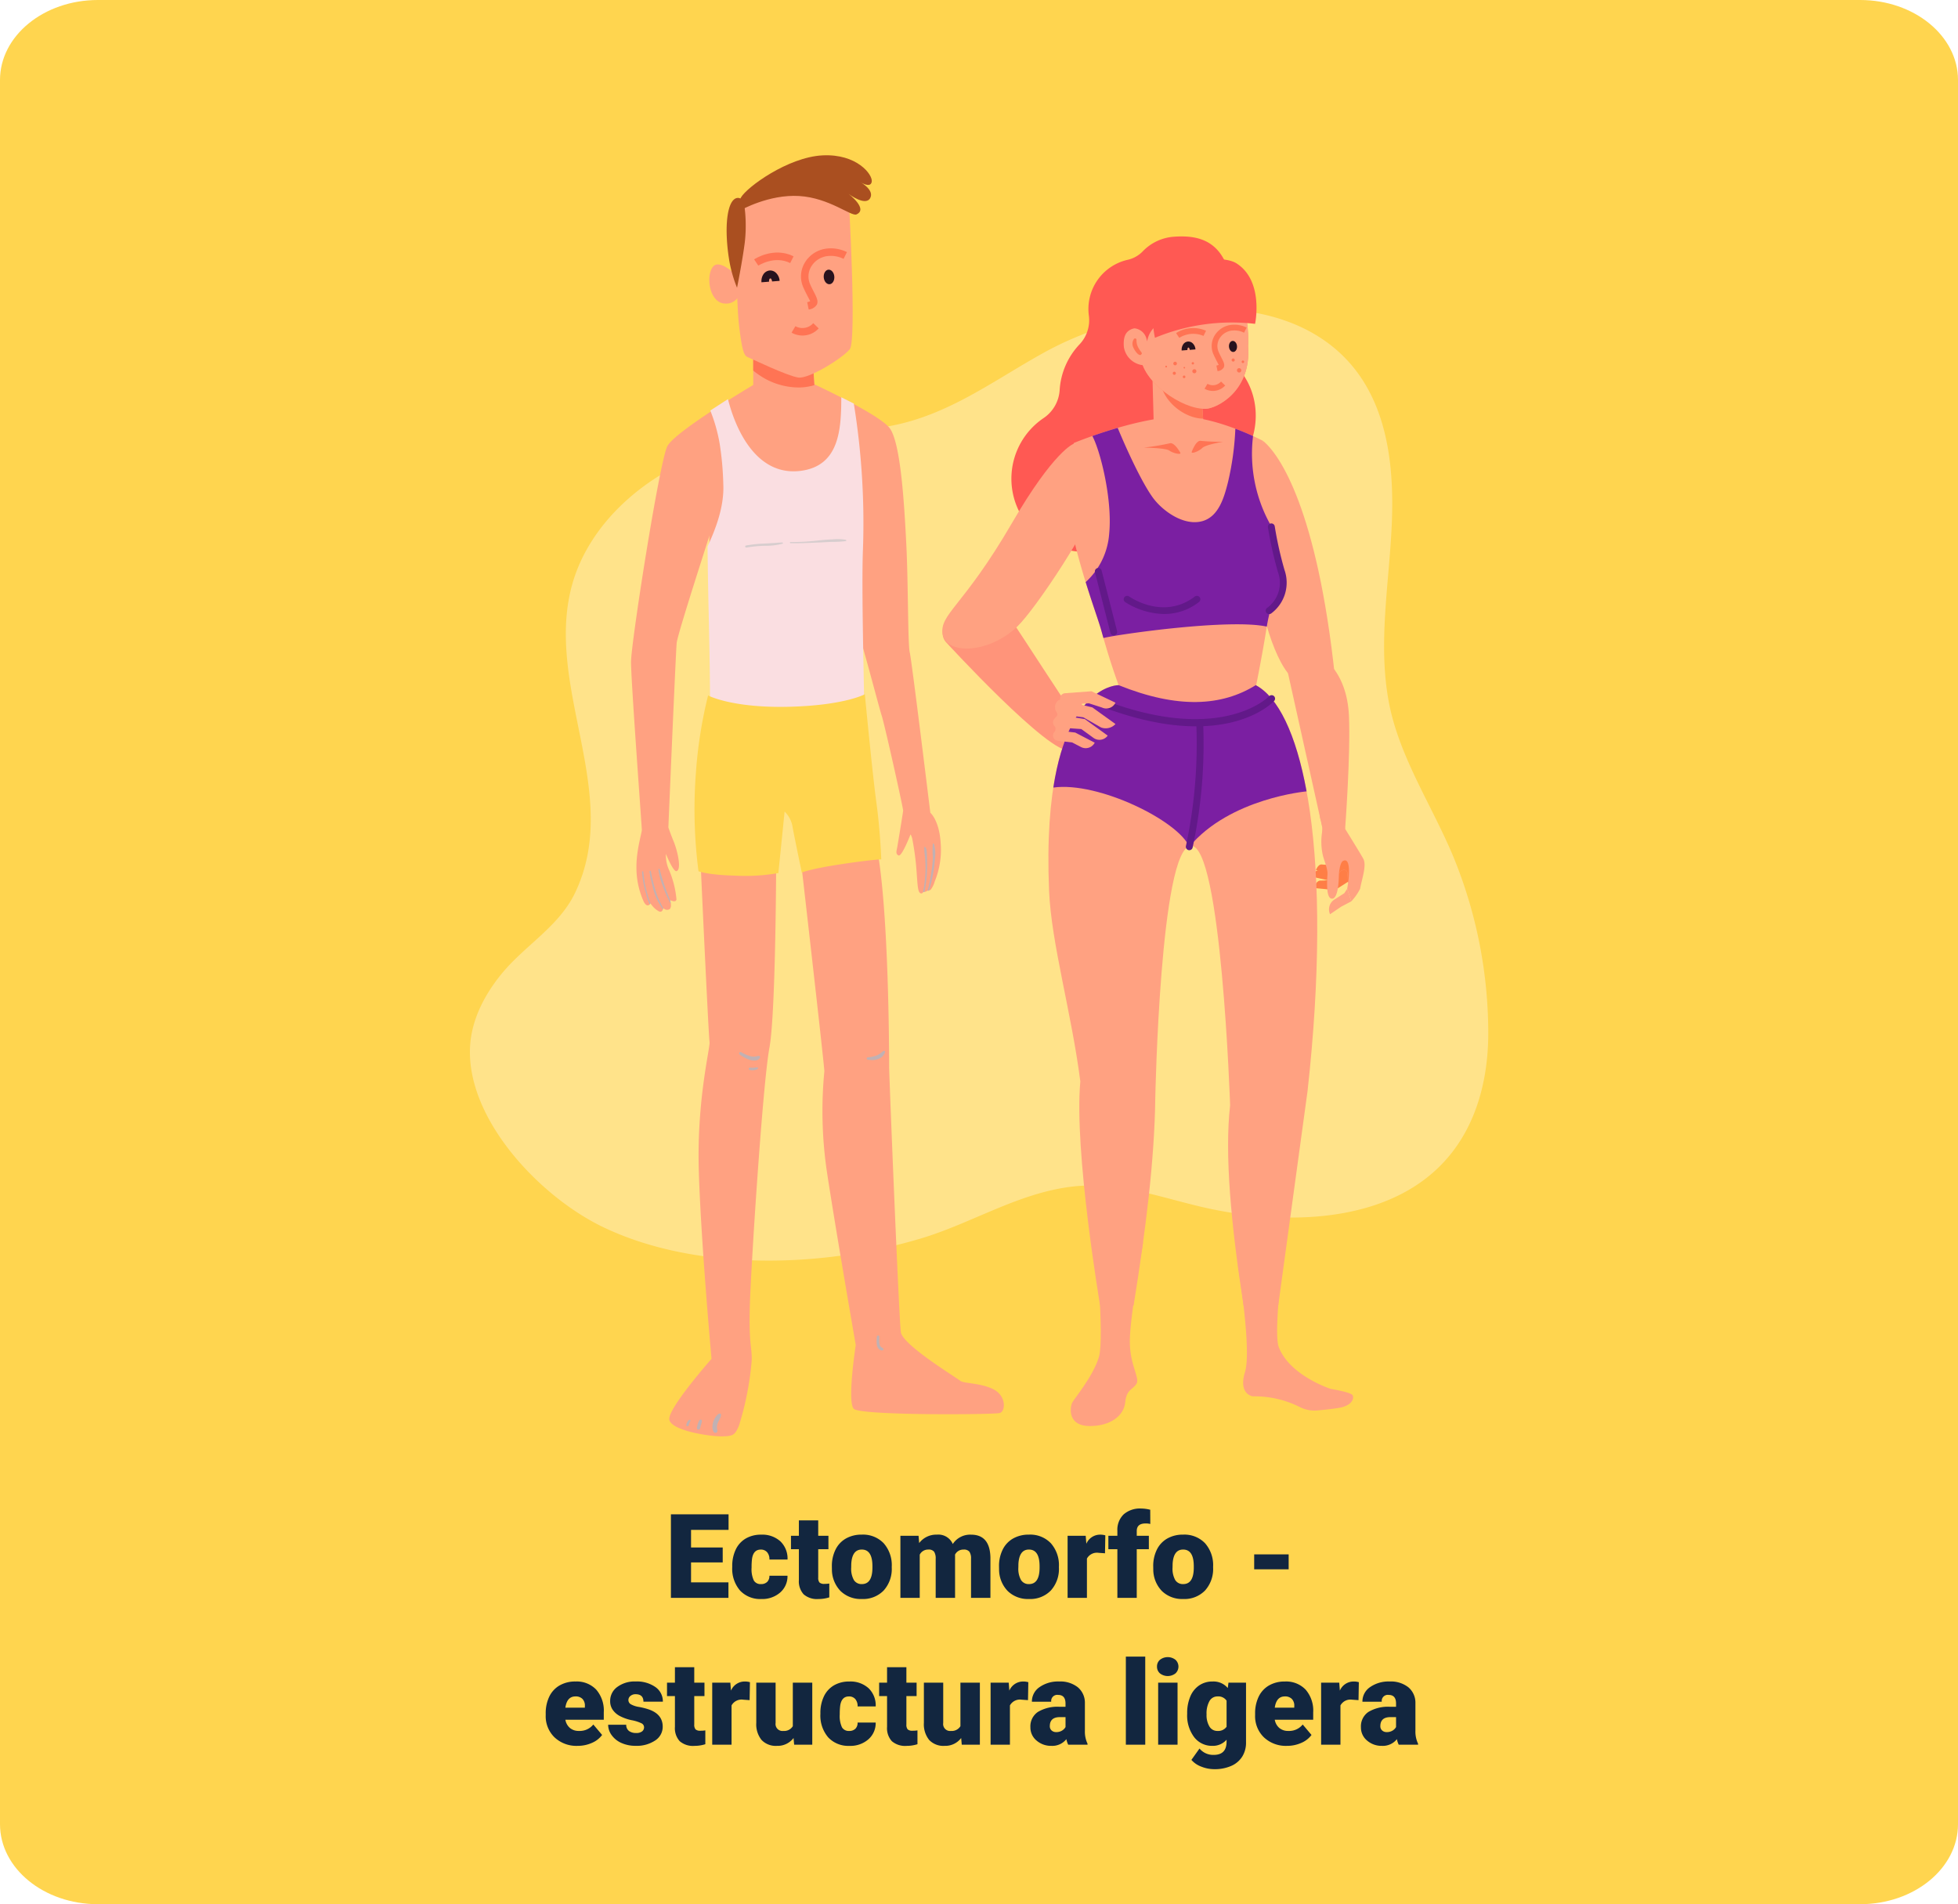 <svg xmlns="http://www.w3.org/2000/svg" width="400" height="389" viewBox="0 0 400 389">
  <g id="Grupo_1078508" data-name="Grupo 1078508" transform="translate(-180 -5025.167)">
    <path id="Trazado_774730" data-name="Trazado 774730" d="M20,0H380c11.046,0,20,7.318,20,16.345V372.655c0,9.027-8.954,16.345-20,16.345H20c-11.046,0-20-7.318-20-16.345V16.345C0,7.318,8.954,0,20,0Z" transform="translate(180 5025.167)" fill="#ffd54f"/>
    <path id="Trazado_841131" data-name="Trazado 841131" d="M73.643,15.758H67.174v4.078h7.641V23H63.061V5.938H74.838V9.113H67.174v3.6h6.469Zm7.8,4.43a1.756,1.756,0,0,0,1.289-.451,1.654,1.654,0,0,0,.445-1.26h3.7A4.384,4.384,0,0,1,85.391,21.9a5.558,5.558,0,0,1-3.85,1.336A5.627,5.627,0,0,1,77.182,21.5a6.834,6.834,0,0,1-1.594-4.8v-.164a7.723,7.723,0,0,1,.709-3.393,5.162,5.162,0,0,1,2.045-2.262,6.1,6.1,0,0,1,3.164-.791,5.488,5.488,0,0,1,3.926,1.371,4.863,4.863,0,0,1,1.453,3.715h-3.7a2.168,2.168,0,0,0-.48-1.512,1.658,1.658,0,0,0-1.289-.527q-1.535,0-1.793,1.957a13.809,13.809,0,0,0-.082,1.711,5.424,5.424,0,0,0,.457,2.648A1.582,1.582,0,0,0,81.447,20.188ZM93.154,7.168V10.32H95.24v2.742H93.154v5.8a1.481,1.481,0,0,0,.258,1,1.383,1.383,0,0,0,1.02.281,5.793,5.793,0,0,0,.984-.07v2.824a7.288,7.288,0,0,1-2.227.34,4.137,4.137,0,0,1-3.012-.961,3.939,3.939,0,0,1-.973-2.918V13.063H87.588V10.32h1.617V7.168Zm2.789,9.375a7.484,7.484,0,0,1,.738-3.381A5.28,5.28,0,0,1,98.8,10.883a6.388,6.388,0,0,1,3.246-.8,5.83,5.83,0,0,1,4.488,1.764,6.768,6.768,0,0,1,1.641,4.8v.141a6.566,6.566,0,0,1-1.646,4.705,5.846,5.846,0,0,1-4.459,1.74,5.912,5.912,0,0,1-4.348-1.623,6.348,6.348,0,0,1-1.77-4.4Zm3.949.246a4.718,4.718,0,0,0,.551,2.578,1.835,1.835,0,0,0,1.629.82q2.109,0,2.156-3.246v-.4q0-3.41-2.18-3.41-1.98,0-2.145,2.941ZM113.65,10.32l.129,1.488a4.36,4.36,0,0,1,3.621-1.723A3.21,3.21,0,0,1,120.646,12a4.22,4.22,0,0,1,3.727-1.91q3.855,0,3.961,4.664V23h-3.961V15a2.417,2.417,0,0,0-.328-1.418,1.4,1.4,0,0,0-1.2-.445,1.871,1.871,0,0,0-1.746,1.043l.012.164V23h-3.961V15.02a2.541,2.541,0,0,0-.316-1.441,1.393,1.393,0,0,0-1.207-.445,1.894,1.894,0,0,0-1.734,1.043V23h-3.949V10.32Zm16.441,6.223a7.484,7.484,0,0,1,.738-3.381,5.28,5.28,0,0,1,2.121-2.279,6.388,6.388,0,0,1,3.246-.8,5.83,5.83,0,0,1,4.488,1.764,6.768,6.768,0,0,1,1.641,4.8v.141a6.566,6.566,0,0,1-1.646,4.705,5.846,5.846,0,0,1-4.459,1.74,5.912,5.912,0,0,1-4.348-1.623,6.348,6.348,0,0,1-1.77-4.4Zm3.949.246a4.718,4.718,0,0,0,.551,2.578,1.835,1.835,0,0,0,1.629.82q2.109,0,2.156-3.246v-.4q0-3.41-2.18-3.41-1.98,0-2.145,2.941Zm17.7-2.895-1.3-.094a2.336,2.336,0,0,0-2.391,1.172V23H144.1V10.32h3.7l.129,1.629a3.058,3.058,0,0,1,2.777-1.863,3.851,3.851,0,0,1,1.1.141ZM154.268,23V13.063h-1.84V10.32h1.84V9.313a4.381,4.381,0,0,1,1.277-3.363,5.047,5.047,0,0,1,3.586-1.2A7.853,7.853,0,0,1,160.982,5l.012,2.906a3.608,3.608,0,0,0-.973-.105q-1.793,0-1.793,1.547v.973H160.7v2.742h-2.473V23Zm7.324-6.457a7.484,7.484,0,0,1,.738-3.381,5.28,5.28,0,0,1,2.121-2.279,6.388,6.388,0,0,1,3.246-.8,5.83,5.83,0,0,1,4.488,1.764,6.768,6.768,0,0,1,1.641,4.8v.141a6.566,6.566,0,0,1-1.646,4.705,5.846,5.846,0,0,1-4.459,1.74,5.912,5.912,0,0,1-4.348-1.623,6.348,6.348,0,0,1-1.77-4.4Zm3.949.246a4.718,4.718,0,0,0,.551,2.578,1.835,1.835,0,0,0,1.629.82q2.109,0,2.156-3.246v-.4q0-3.41-2.18-3.41-1.98,0-2.145,2.941Zm23.719.375h-7.043V14.117h7.043ZM44.006,53.234a6.518,6.518,0,0,1-4.723-1.74,6.009,6.009,0,0,1-1.8-4.529v-.328A7.787,7.787,0,0,1,38.2,43.2a5.274,5.274,0,0,1,2.1-2.3,6.35,6.35,0,0,1,3.281-.814A5.489,5.489,0,0,1,47.8,41.744a6.516,6.516,0,0,1,1.547,4.623V47.9H41.5a2.846,2.846,0,0,0,.926,1.676,2.755,2.755,0,0,0,1.852.609,3.549,3.549,0,0,0,2.93-1.312l1.8,2.133a5.045,5.045,0,0,1-2.092,1.623A7.069,7.069,0,0,1,44.006,53.234Zm-.445-10.1q-1.734,0-2.062,2.3h3.984v-.3A1.956,1.956,0,0,0,45,43.654,1.912,1.912,0,0,0,43.561,43.133Zm14.016,6.3a.912.912,0,0,0-.527-.809,8.021,8.021,0,0,0-2-.633,9.138,9.138,0,0,1-2.437-.861,4.083,4.083,0,0,1-1.465-1.295,3.092,3.092,0,0,1-.5-1.746,3.5,3.5,0,0,1,1.441-2.877,5.938,5.938,0,0,1,3.773-1.131,6.579,6.579,0,0,1,4.031,1.137,3.555,3.555,0,0,1,1.523,2.988H57.447q0-1.523-1.605-1.523a1.591,1.591,0,0,0-1.043.346,1.07,1.07,0,0,0-.422.861.982.982,0,0,0,.516.855,4.872,4.872,0,0,0,1.646.539,14.228,14.228,0,0,1,1.986.5q2.859.984,2.859,3.527a3.321,3.321,0,0,1-1.541,2.824,6.758,6.758,0,0,1-3.99,1.09,6.9,6.9,0,0,1-2.906-.586,4.86,4.86,0,0,1-1.992-1.594,3.609,3.609,0,0,1-.715-2.121h3.691a1.526,1.526,0,0,0,.586,1.283,2.41,2.41,0,0,0,1.441.4,1.9,1.9,0,0,0,1.213-.328A1.05,1.05,0,0,0,57.576,49.438ZM67.83,37.168V40.32h2.086v2.742H67.83v5.8a1.481,1.481,0,0,0,.258,1,1.383,1.383,0,0,0,1.02.281,5.793,5.793,0,0,0,.984-.07v2.824a7.288,7.288,0,0,1-2.227.34,4.137,4.137,0,0,1-3.012-.961,3.939,3.939,0,0,1-.973-2.918V43.063H62.264V40.32h1.617V37.168Zm11.309,6.727-1.3-.094a2.336,2.336,0,0,0-2.391,1.172V53H71.5V40.32h3.7l.129,1.629a3.058,3.058,0,0,1,2.777-1.863,3.851,3.851,0,0,1,1.1.141Zm8.977,7.734a4.072,4.072,0,0,1-3.387,1.605,3.993,3.993,0,0,1-3.158-1.213A5.1,5.1,0,0,1,80.5,48.535V40.32h3.949v8.238a1.419,1.419,0,0,0,1.582,1.629,2.064,2.064,0,0,0,1.934-.973V40.32h3.973V53h-3.7Zm11.344-1.441a1.756,1.756,0,0,0,1.289-.451,1.654,1.654,0,0,0,.445-1.26h3.7A4.384,4.384,0,0,1,103.4,51.9a5.558,5.558,0,0,1-3.85,1.336A5.627,5.627,0,0,1,95.193,51.5,6.834,6.834,0,0,1,93.6,46.7v-.164a7.723,7.723,0,0,1,.709-3.393,5.162,5.162,0,0,1,2.045-2.262,6.1,6.1,0,0,1,3.164-.791,5.488,5.488,0,0,1,3.926,1.371,4.863,4.863,0,0,1,1.453,3.715h-3.7a2.168,2.168,0,0,0-.48-1.512,1.658,1.658,0,0,0-1.289-.527q-1.535,0-1.793,1.957a13.809,13.809,0,0,0-.082,1.711,5.424,5.424,0,0,0,.457,2.648A1.582,1.582,0,0,0,99.459,50.188Zm11.707-13.02V40.32h2.086v2.742h-2.086v5.8a1.481,1.481,0,0,0,.258,1,1.383,1.383,0,0,0,1.02.281,5.793,5.793,0,0,0,.984-.07v2.824a7.288,7.288,0,0,1-2.227.34,4.137,4.137,0,0,1-3.012-.961,3.939,3.939,0,0,1-.973-2.918V43.063H105.6V40.32h1.617V37.168Zm11.191,14.461a4.072,4.072,0,0,1-3.387,1.605,3.993,3.993,0,0,1-3.158-1.213,5.1,5.1,0,0,1-1.072-3.486V40.32h3.949v8.238a1.419,1.419,0,0,0,1.582,1.629,2.064,2.064,0,0,0,1.934-.973V40.32h3.973V53h-3.7Zm13.652-7.734-1.3-.094a2.336,2.336,0,0,0-2.391,1.172V53h-3.949V40.32h3.7l.129,1.629a3.058,3.058,0,0,1,2.777-1.863,3.851,3.851,0,0,1,1.1.141ZM144.225,53a4.459,4.459,0,0,1-.375-1.137,3.672,3.672,0,0,1-3.047,1.371,4.5,4.5,0,0,1-3.047-1.084,3.45,3.45,0,0,1-1.254-2.725,3.546,3.546,0,0,1,1.523-3.117,7.761,7.761,0,0,1,4.43-1.055h1.219v-.671q0-1.755-1.512-1.755a1.236,1.236,0,0,0-1.406,1.39h-3.949a3.54,3.54,0,0,1,1.564-2.985,6.575,6.575,0,0,1,3.99-1.147,5.764,5.764,0,0,1,3.832,1.184,4.115,4.115,0,0,1,1.441,3.246v5.613a5.748,5.748,0,0,0,.539,2.672V53Zm-2.473-2.578a2.2,2.2,0,0,0,1.225-.316,1.983,1.983,0,0,0,.7-.715V47.363h-1.148q-2.062,0-2.062,1.852a1.131,1.131,0,0,0,.363.873A1.315,1.315,0,0,0,141.752,50.422ZM159.963,53H156V35h3.961Zm6.6,0H162.6V40.32h3.961Zm-4.2-15.961a1.778,1.778,0,0,1,.609-1.391,2.579,2.579,0,0,1,3.164,0,1.893,1.893,0,0,1,0,2.782,2.579,2.579,0,0,1-3.164,0A1.778,1.778,0,0,1,162.365,37.039Zm6.164,9.527a8.561,8.561,0,0,1,.633-3.4,5.094,5.094,0,0,1,1.816-2.279,4.788,4.788,0,0,1,2.754-.8,3.807,3.807,0,0,1,3.094,1.336l.141-1.1h3.586v12.2a5.346,5.346,0,0,1-.779,2.912,5,5,0,0,1-2.256,1.9,8.292,8.292,0,0,1-3.422.662,7.153,7.153,0,0,1-2.7-.527,4.876,4.876,0,0,1-2-1.371l1.652-2.32a3.621,3.621,0,0,0,2.906,1.3q2.625,0,2.625-2.7v-.4a3.708,3.708,0,0,1-2.871,1.254,4.583,4.583,0,0,1-3.75-1.775,7.356,7.356,0,0,1-1.43-4.752Zm3.961.246a4.511,4.511,0,0,0,.586,2.467,1.849,1.849,0,0,0,1.641.908,2.1,2.1,0,0,0,1.863-.855V44a2.045,2.045,0,0,0-1.84-.867,1.861,1.861,0,0,0-1.652.943A5.144,5.144,0,0,0,172.49,46.813Zm16.441,6.422a6.518,6.518,0,0,1-4.723-1.74,6.009,6.009,0,0,1-1.8-4.529v-.328a7.787,7.787,0,0,1,.721-3.434,5.274,5.274,0,0,1,2.1-2.3,6.35,6.35,0,0,1,3.281-.814,5.489,5.489,0,0,1,4.219,1.658,6.516,6.516,0,0,1,1.547,4.623V47.9h-7.852a2.846,2.846,0,0,0,.926,1.676,2.755,2.755,0,0,0,1.852.609,3.549,3.549,0,0,0,2.93-1.312l1.8,2.133a5.045,5.045,0,0,1-2.092,1.623A7.069,7.069,0,0,1,188.932,53.234Zm-.445-10.1q-1.734,0-2.062,2.3h3.984v-.3a1.956,1.956,0,0,0-.48-1.471A1.912,1.912,0,0,0,188.486,43.133Zm15.047.762-1.3-.094a2.336,2.336,0,0,0-2.391,1.172V53h-3.949V40.32h3.7l.129,1.629a3.058,3.058,0,0,1,2.777-1.863,3.851,3.851,0,0,1,1.1.141ZM211.748,53a4.459,4.459,0,0,1-.375-1.137,3.672,3.672,0,0,1-3.047,1.371,4.5,4.5,0,0,1-3.047-1.084,3.45,3.45,0,0,1-1.254-2.725,3.546,3.546,0,0,1,1.523-3.117,7.761,7.761,0,0,1,4.43-1.055H211.2v-.671q0-1.755-1.512-1.755a1.236,1.236,0,0,0-1.406,1.39H204.33a3.54,3.54,0,0,1,1.564-2.985,6.575,6.575,0,0,1,3.99-1.147,5.764,5.764,0,0,1,3.832,1.184,4.115,4.115,0,0,1,1.441,3.246v5.613A5.748,5.748,0,0,0,215.7,52.8V53Zm-2.473-2.578a2.2,2.2,0,0,0,1.225-.316,1.983,1.983,0,0,0,.7-.715V47.363h-1.148q-2.062,0-2.062,1.852a1.131,1.131,0,0,0,.363.873A1.315,1.315,0,0,0,209.275,50.422Z" transform="translate(254 5328.587)" fill="#12263f"/>
    <g id="Grupo_1078478" data-name="Grupo 1078478" transform="translate(276 5056.887)">
      <path id="Trazado_21842" data-name="Trazado 21842" d="M460.562,270.3c-13.142,4.345-25.04,14.626-28.426,27.674-5.382,20.735,10.388,42.275.741,62.436-3.307,6.913-10.207,10.686-15.021,16.561-3.431,4.191-6.02,9.166-6.41,14.46-1.093,14.868,14.071,31.065,27.325,37.36,19.077,9.059,44.916,8.2,64.809,2.221,10.432-3.134,19.9-9.312,30.932-10.587,9.359-1.082,17.862,2.21,26.758,4.247,17.482,4,40.3,3.391,51.46-12.163,4.743-6.613,6.6-14.784,6.694-22.78a94.842,94.842,0,0,0-7.2-36.857c-4.327-10.336-10.934-20.15-13.071-31.217-2.313-11.982.018-24.308.555-36.333.621-13.843-1.265-29.266-14.067-37.95-16.008-10.861-41.269-5.98-56.921,2.656-10.28,5.672-19.366,12.7-31.268,14.983-11.794,2.268-24.109,1.426-35.67,4.9C461.376,270.038,460.969,270.165,460.562,270.3Z" transform="translate(-411.39 -209.748)" fill="#ffe38a"/>
      <g id="Grupo_6463" data-name="Grupo 6463" transform="translate(96.517 16.579)">
        <g id="Grupo_6446" data-name="Grupo 6446" transform="translate(70.603 84.094)">
          <g id="Grupo_6445" data-name="Grupo 6445" transform="translate(4.95 24.664)">
            <path id="Trazado_21843" data-name="Trazado 21843" d="M507.513,307.98l-2.279,1.545h0a2.378,2.378,0,0,1,.879-2.992l2.036-1.306.585-.9.842,2.566Z" transform="translate(-501.586 -279.819)" fill="#ffa181"/>
            <g id="Grupo_6443" data-name="Grupo 6443" transform="translate(0 17.817)">
              <path id="Trazado_21844" data-name="Trazado 21844" d="M511.884,303.98l-4.214,2.688-4.27-.407s.349-1.578,1.333-1.522a17.514,17.514,0,0,0,2.962-.311l2.714-2.48Z" transform="translate(-503.001 -299.715)" fill="#ff7e46"/>
              <path id="Trazado_21845" data-name="Trazado 21845" d="M510.707,302.08l-3.618,2.3-3.492-.767s.448-1.269,1.258-1.125a14.548,14.548,0,0,0,2.48.041l2.495-1.777Z" transform="translate(-502.828 -300.757)" fill="#ff7e46"/>
              <path id="Trazado_21846" data-name="Trazado 21846" d="M511.72,302.778l-4.341,2.765-4.191-.919s.538-1.526,1.509-1.35a17.566,17.566,0,0,0,2.977.049l3-2.131Z" transform="translate(-503.187 -300.377)" fill="#ff7e46"/>
            </g>
            <g id="Grupo_6444" data-name="Grupo 6444" transform="translate(0.454)">
              <path id="Trazado_21847" data-name="Trazado 21847" d="M505.1,308.7c.229,1.129,1.065,2.926.994,4.077-.131,2.051-.212,4.9.877,5,1.488.142,1.434-4.767,1.466-4.973a1.066,1.066,0,0,1,1.175-.89h0a.621.621,0,0,1,.542.506l.156,2.174-.191,1.164.842,2.566a10.854,10.854,0,0,0,1.8-2.561c.332-1.929,1.361-4.681.68-6.083-.311-.641-3.741-6.167-3.741-6.167l-1.888-9.89a2.922,2.922,0,0,0-4.384-1.949h0l1.172,9.678a6.088,6.088,0,0,1,.362,3.065A12.619,12.619,0,0,0,505.1,308.7Z" transform="translate(-503.429 -291.252)" fill="#ffa181"/>
              <path id="Trazado_21848" data-name="Trazado 21848" d="M506.1,304.078a1.066,1.066,0,0,1,1.175-.89.621.621,0,0,1,.542.506l.155,2.174s.821-5.485-1.037-4.521C506.212,301.724,506.073,304.284,506.1,304.078Z" transform="translate(-501.093 -282.524)" fill="#ff7e46"/>
            </g>
          </g>
          <path id="Trazado_21849" data-name="Trazado 21849" d="M507.519,314.586l-6.973-31.373,5.325-5.119,2.765,2.742c2.919,2.9,4.163,6.881,4.362,10.988.377,7.815-.776,23.2-.776,23.2Z" transform="translate(-500.546 -278.094)" fill="#ffa181"/>
        </g>
        <g id="Grupo_6447" data-name="Grupo 6447" transform="translate(26.228 200.311)">
          <path id="Trazado_21850" data-name="Trazado 21850" d="M491.623,345.481s-2.686,15.037-2.686,20.006,2.148,7.519,1.342,8.727-2.013,1.074-2.281,3.758-2.954,4.834-7.25,4.834-4.12-3.389-3.625-4.7c.242-.641,4.3-5.37,5.5-9.4s-.8-24.572-.8-24.572S490.682,334.2,491.623,345.481Z" transform="translate(-476.873 -340.094)" fill="#ffa181"/>
        </g>
        <g id="Grupo_6448" data-name="Grupo 6448" transform="translate(60.391 200.274)">
          <path id="Trazado_21851" data-name="Trazado 21851" d="M504.746,345.239s-2.566,18.244-1.3,21.5c2.283,5.833,10.615,8.5,10.615,8.5s4.124.656,4.459,1.3-.1,2.174-3,2.609c-1.46.219-3.037.38-4.244.489a6.632,6.632,0,0,1-3.524-.682,20.476,20.476,0,0,0-9.622-2.2s-3.012-.365-1.6-4.975-1.438-21.755-1.438-21.755S502.356,331.288,504.746,345.239Z" transform="translate(-495.098 -340.075)" fill="#ffa181"/>
        </g>
        <path id="Trazado_21852" data-name="Trazado 21852" d="M463.553,281.8s21.457,23.408,25.358,22.107,2.144-6.015-.163-8.778c-1.258-1.507-7.785-11.852-13.147-19.817S460.262,277.848,463.553,281.8Z" transform="translate(-462.862 -198.973)" fill="#ff947a"/>
        <path id="Trazado_21853" data-name="Trazado 21853" d="M475,290.86l.086-.088a1.13,1.13,0,0,0-.086-1.638h0l.454-1.417h0a1.143,1.143,0,0,0,.082-1.49l-.221-.287,3.187-2.555,2.21.457s.763,6.81-2.172,8.266S475,290.86,475,290.86Z" transform="translate(-452.28 -189.374)" fill="#ffa181"/>
        <path id="Trazado_21854" data-name="Trazado 21854" d="M481.464,249.01c.615,7.783,6.937,13.633,14.118,13.067s12.66-7.352,11.893-15.121c-.834-8.428-6.171-12.055-13.29-10.949C486.371,237.22,480.851,241.226,481.464,249.01Z" transform="translate(-446.671 -230.973)" fill="#ff5953"/>
        <path id="Trazado_21855" data-name="Trazado 21855" d="M517.316,260.868a10.578,10.578,0,0,1-1.978-8.984,18.132,18.132,0,0,0,.48-5.378c-.688-11.946-6.165-13.695-12.4-13.2a9.789,9.789,0,0,0-6.242,3.033,6.113,6.113,0,0,1-3.05,1.674,10.3,10.3,0,0,0-7.906,11.34,7.155,7.155,0,0,1-1.843,5.869,14.913,14.913,0,0,0-4.12,9.455,7.459,7.459,0,0,1-3.307,5.683,14.949,14.949,0,1,0,21.526,19.521,9.4,9.4,0,0,1,7.71-5c.129-.006.259-.015.388-.024C519.1,283.869,524.019,269.565,517.316,260.868Z" transform="translate(-456.301 -233.231)" fill="#ff5953"/>
        <path id="Trazado_21856" data-name="Trazado 21856" d="M512.972,303.677c-3.612-33.928-11.215-45.4-14.716-48.172,0,0-1.526,17.05-.714,29.765.48,7.537,5.016,20.038,8.443,19.129C512.755,302.6,512.972,303.677,512.972,303.677Z" transform="translate(-432.778 -213.754)" fill="#ffa181"/>
        <path id="Trazado_21857" data-name="Trazado 21857" d="M511.705,323.556s7.2-30.274,7.016-41.859c-.069-4.433-2.221-23.89-2.221-23.89s-9.815-5.159-17.283-4.928c-9.057.279-21.335,5.372-21.335,5.372a34.361,34.361,0,0,0-1.235,13.044c1.333,10.047,5.936,21.965,6.814,25.142C492.929,330.677,502.3,329.056,511.705,323.556Z" transform="translate(-451.022 -216.056)" fill="#ffa181"/>
        <path id="Trazado_21858" data-name="Trazado 21858" d="M516.484,274.3a29.767,29.767,0,0,1-3.792-18.533c-.954-.435-2.2-.967-3.616-1.5a57.916,57.916,0,0,1-1.49,10.866c-.763,3.016-1.848,7.072-5.262,8.019-3.809,1.059-8.2-2.135-10.171-4.9-3.1-4.351-7.115-14.156-7.115-14.156-1.946.564-3.726,1.153-5.175,1.663,1.657,3.063,4.109,13,3.447,19.843a14.851,14.851,0,0,1-4.812,10c1.4,4.525,2.733,8.2,3.164,9.764q.233.843.467,1.659c3.095-.772,25.839-4,33.371-2.328a31.827,31.827,0,0,1,.789-3.586,9.835,9.835,0,0,0,2.021-2.6c1-3.2.024-3.923,0-5.636C518.289,281.658,516.728,277.066,516.484,274.3Z" transform="translate(-449.223 -214.986)" fill="#7b1fa2"/>
        <path id="Trazado_21859" data-name="Trazado 21859" d="M516.793,282.135H488.784s-16.006-.311-14.207,42.054c.455,10.718,4.589,24.885,6.381,38.9-1.323,14.111,4.026,45.694,4.026,45.694l6.851.109c2.448-15.189,4.287-29.725,4.435-42.443,0,0,1-51.034,7.252-51.481s8.035,52.994,8.035,52.994c-1.141,10.017.176,24.359,2.748,40.9h7.082l5.989-43.8C532.594,317.933,526.963,287.533,516.793,282.135Z" transform="translate(-452.775 -190.467)" fill="#ffa181"/>
        <path id="Trazado_21860" data-name="Trazado 21860" d="M502.748,315.152c8.306-9.938,23.963-11.316,23.963-11.316-2.163-11.783-5.815-19.273-10.386-21.7-6.887,4.289-15.879,4.889-28.008,0,0,0-10.085-.193-13.344,20.919C484.162,301.781,500.493,309.841,502.748,315.152Z" transform="translate(-452.307 -190.467)" fill="#7b1fa2"/>
        <path id="Trazado_21861" data-name="Trazado 21861" d="M492.306,257.7s-1.226-2.247-2.184-1.9a50.054,50.054,0,0,1-5.312.877s4.472.032,5.258.6S492.621,258.207,492.306,257.7Z" transform="translate(-443.704 -213.529)" fill="#ff7454"/>
        <path id="Trazado_21862" data-name="Trazado 21862" d="M490.074,257.731s.859-2.411,1.859-2.214a43.381,43.381,0,0,0,4.525.187s-3.554.577-4.24,1.263S489.843,258.288,490.074,257.731Z" transform="translate(-439.119 -213.753)" fill="#ff7454"/>
        <g id="Grupo_6450" data-name="Grupo 6450" transform="translate(42.844 25.881)">
          <g id="Grupo_6449" data-name="Grupo 6449">
            <path id="Trazado_21863" data-name="Trazado 21863" d="M485.737,247.13l.423,15.655,10.261-.81-1.074-14.936Z" transform="translate(-485.737 -247.038)" fill="#ffa181"/>
          </g>
        </g>
        <path id="Trazado_21864" data-name="Trazado 21864" d="M497.968,263.788h0c-4.994.152-13.112-5.751-13.265-10.744,0,0-1.074-7.61.261-10.013,2.317-4.174,12.294-4.874,16.291-4.291,6.122.89,5.352,12.2,5.352,12.2C507.339,260.232,500.152,263.72,497.968,263.788Z" transform="translate(-444.155 -228.57)" fill="#ff8f68"/>
        <path id="Trazado_21865" data-name="Trazado 21865" d="M495.307,247.038l-9.524.092a4.27,4.27,0,0,0,1.528,2.982c.251,4.8,5.192,8.264,8.812,8.264Z" transform="translate(-442.853 -221.157)" fill="#ff7454"/>
        <path id="Trazado_21866" data-name="Trazado 21866" d="M497.968,263.788h0c-4.994.152-13.112-5.751-13.265-10.744,0,0-1.074-7.61.261-10.013,2.317-4.174,12.294-4.874,16.291-4.291,6.122.89,5.352,12.2,5.352,12.2C507.339,260.232,500.152,263.72,497.968,263.788Z" transform="translate(-444.155 -228.57)" fill="#ffa181"/>
        <path id="Trazado_21867" data-name="Trazado 21867" d="M482.672,247.135a4.434,4.434,0,0,0,4.8,3.758l-.266-7.77C484.627,243.193,482.365,243.295,482.672,247.135Z" transform="translate(-445.598 -224.58)" fill="#ffa181"/>
        <path id="Trazado_21868" data-name="Trazado 21868" d="M484.422,244.64a.288.288,0,0,0-.532-.157,1.705,1.705,0,0,0-.135,1.67c.427.971,1.262,1.9,1.623,1.486s-.032-.311-.66-1.561A3.053,3.053,0,0,1,484.422,244.64Z" transform="translate(-444.765 -223.511)" fill="#ff7454"/>
        <path id="Trazado_21869" data-name="Trazado 21869" d="M486.3,238.97c3.646-1.46,17.374-2.1,17.374-2.1a20.2,20.2,0,0,1-7.865,8.24,24.505,24.505,0,0,1-5.38,2.221,5.158,5.158,0,0,0-3.666,4.169h0l-.114-.487a2.865,2.865,0,0,0-3.162-2.182h0S482.656,240.43,486.3,238.97Z" transform="translate(-444.931 -230.052)" fill="#ff5953"/>
        <g id="Grupo_6451" data-name="Grupo 6451" transform="translate(48.881 21.469)">
          <path id="Trazado_21870" data-name="Trazado 21870" d="M488.964,246.517a1.971,1.971,0,0,1,.262-1.172,1.308,1.308,0,0,1,1.01-.656,1.271,1.271,0,0,1,.928.315,1.884,1.884,0,0,1,.617,1.29l-1.177.094a.74.74,0,0,0-.206-.485l-.163.06a.784.784,0,0,0-.094.461Z" transform="translate(-488.958 -244.684)" fill="#28121e"/>
        </g>
        <g id="Grupo_6452" data-name="Grupo 6452" transform="translate(58.547 21.342)">
          <path id="Trazado_21871" data-name="Trazado 21871" d="M495.759,245.684c.049.622-.277,1.157-.731,1.192s-.858-.44-.909-1.063.279-1.158.731-1.194S495.711,245.059,495.759,245.684Z" transform="translate(-494.114 -244.617)" fill="#28121e"/>
        </g>
        <g id="Grupo_6453" data-name="Grupo 6453" transform="translate(47.749 18.686)">
          <path id="Trazado_21872" data-name="Trazado 21872" d="M489,245.234l-.647-.975a6.493,6.493,0,0,1,6.12-.472l-.523,1.048A5.373,5.373,0,0,0,489,245.234Z" transform="translate(-488.354 -243.2)" fill="#ff7454"/>
        </g>
        <g id="Grupo_6454" data-name="Grupo 6454" transform="translate(55.018 18.035)">
          <path id="Trazado_21873" data-name="Trazado 21873" d="M493.426,252.338l-.232-1.145a1.205,1.205,0,0,0,.476-.154c-.041-.047-.272-.5-.476-.894-.172-.339-.375-.737-.587-1.207a4.587,4.587,0,0,1-.223-.615,4.169,4.169,0,0,1,.624-3.531,4.568,4.568,0,0,1,3.419-1.923,5.589,5.589,0,0,1,2.941.568l-.523,1.046a4.433,4.433,0,0,0-2.332-.446,3.4,3.4,0,0,0-2.549,1.428,2.962,2.962,0,0,0-.452,2.546,3.315,3.315,0,0,0,.161.45c.2.448.4.829.562,1.151.437.857.727,1.423.459,1.978A1.645,1.645,0,0,1,493.426,252.338Z" transform="translate(-492.232 -242.853)" fill="#ff7454"/>
        </g>
        <g id="Grupo_6455" data-name="Grupo 6455" transform="translate(53.558 29.644)">
          <path id="Trazado_21874" data-name="Trazado 21874" d="M493.168,250.965a3.475,3.475,0,0,1-1.715-.446l.6-1.007a2.233,2.233,0,0,0,2.772-.467l.844.812A3.389,3.389,0,0,1,493.168,250.965Z" transform="translate(-491.453 -249.046)" fill="#ff7454"/>
        </g>
        <path id="Trazado_21875" data-name="Trazado 21875" d="M488.779,247.224a.364.364,0,1,1-.392-.334A.365.365,0,0,1,488.779,247.224Z" transform="translate(-440.869 -221.287)" fill="#ff7454"/>
        <path id="Trazado_21876" data-name="Trazado 21876" d="M489.479,247.6a.156.156,0,0,1-.143.169.157.157,0,0,1-.169-.144.156.156,0,0,1,.142-.169A.157.157,0,0,1,489.479,247.6Z" transform="translate(-439.893 -220.795)" fill="#ff7454"/>
        <path id="Trazado_21877" data-name="Trazado 21877" d="M488.626,248.269a.319.319,0,1,1-.343-.292A.319.319,0,0,1,488.626,248.269Z" transform="translate(-440.924 -220.338)" fill="#ff7454"/>
        <path id="Trazado_21878" data-name="Trazado 21878" d="M487.533,247.485a.178.178,0,1,1-.191-.163A.178.178,0,0,1,487.533,247.485Z" transform="translate(-441.633 -220.909)" fill="#ff7454"/>
        <path id="Trazado_21879" data-name="Trazado 21879" d="M489.616,248.639a.267.267,0,1,1-.287-.246A.265.265,0,0,1,489.616,248.639Z" transform="translate(-439.968 -219.973)" fill="#ff7454"/>
        <path id="Trazado_21880" data-name="Trazado 21880" d="M490.531,247.152a.24.24,0,1,1-.257-.219A.239.239,0,0,1,490.531,247.152Z" transform="translate(-439.119 -221.251)" fill="#ff7454"/>
        <path id="Trazado_21881" data-name="Trazado 21881" d="M490.123,248.148a.416.416,0,1,1,.446.382A.415.415,0,0,1,490.123,248.148Z" transform="translate(-439.059 -220.578)" fill="#ff7454"/>
        <path id="Trazado_21882" data-name="Trazado 21882" d="M495.041,246.824a.318.318,0,1,1-.341-.292A.316.316,0,0,1,495.041,246.824Z" transform="translate(-435.312 -221.601)" fill="#ff7454"/>
        <path id="Trazado_21883" data-name="Trazado 21883" d="M494.989,248.066a.443.443,0,1,1,.476.407A.442.442,0,0,1,494.989,248.066Z" transform="translate(-434.804 -220.676)" fill="#ff7454"/>
        <path id="Trazado_21884" data-name="Trazado 21884" d="M496.012,246.993a.258.258,0,1,1-.277-.236A.259.259,0,0,1,496.012,246.993Z" transform="translate(-434.358 -221.404)" fill="#ff7454"/>
        <path id="Trazado_21885" data-name="Trazado 21885" d="M486.253,251.782a40.993,40.993,0,0,1,20.452-2.851s1.871-8.767-3.815-12.368C499.217,234.235,482.961,235.765,486.253,251.782Z" transform="translate(-442.824 -231.073)" fill="#ff5953"/>
        <path id="Trazado_21886" data-name="Trazado 21886" d="M489.684,255.835s-3.972,1.361-12.61,16.222c-9.993,17.187-14.848,18.559-14.124,22.718s9.406,3.981,15.239-1.622c3.786-3.636,15.045-20.632,16.674-26.664S492.044,255.955,489.684,255.835Z" transform="translate(-462.88 -213.465)" fill="#ffa181"/>
        <g id="Grupo_6461" data-name="Grupo 6461" transform="translate(29.624 58.624)">
          <g id="Grupo_6456" data-name="Grupo 6456" transform="translate(1.528 9.111)">
            <path id="Trazado_21887" data-name="Trazado 21887" d="M483.356,283.131a.7.7,0,0,1-.68-.529l-3.155-12.358a.7.7,0,1,1,1.363-.347l3.155,12.356a.706.706,0,0,1-.682.877Z" transform="translate(-479.499 -269.367)" fill="#621989"/>
          </g>
          <g id="Grupo_6457" data-name="Grupo 6457" transform="translate(36.442)">
            <path id="Trazado_21888" data-name="Trazado 21888" d="M498.829,283.033a.7.7,0,0,1-.392-1.29,6.326,6.326,0,0,0,2.174-7.307,76.748,76.748,0,0,1-2.038-9.1.7.7,0,1,1,1.385-.244,74.871,74.871,0,0,0,1.995,8.924,7.833,7.833,0,0,1-2.739,8.9A.7.7,0,0,1,498.829,283.033Z" transform="translate(-498.126 -264.506)" fill="#621989"/>
          </g>
          <g id="Grupo_6458" data-name="Grupo 6458" transform="translate(7.421 14.799)">
            <path id="Trazado_21889" data-name="Trazado 21889" d="M490.888,276.112a15.343,15.343,0,0,1-7.948-2.433.7.7,0,0,1,.81-1.149c.287.2,7.063,4.857,13.419.015a.7.7,0,1,1,.851,1.119A11.527,11.527,0,0,1,490.888,276.112Z" transform="translate(-482.644 -272.402)" fill="#621989"/>
          </g>
          <g id="Grupo_6459" data-name="Grupo 6459" transform="translate(20.115 40.011)">
            <path id="Trazado_21890" data-name="Trazado 21890" d="M490.12,312.6a.739.739,0,0,1-.169-.019.705.705,0,0,1-.515-.851,99.811,99.811,0,0,0,2.107-25.148.7.7,0,0,1,.671-.735.721.721,0,0,1,.733.671,101.238,101.238,0,0,1-2.144,25.545A.7.7,0,0,1,490.12,312.6Z" transform="translate(-489.415 -285.852)" fill="#621989"/>
          </g>
          <g id="Grupo_6460" data-name="Grupo 6460" transform="translate(0 35.091)">
            <path id="Trazado_21891" data-name="Trazado 21891" d="M500.885,289.592c-5.565,0-12.741-1.258-21.766-5.012a.7.7,0,0,1,.538-1.3c25.809,10.737,36.05.277,36.149.171a.7.7,0,0,1,1.031.958C516.55,284.719,511.837,289.592,500.885,289.592Z" transform="translate(-478.684 -283.227)" fill="#621989"/>
          </g>
        </g>
        <g id="Grupo_6462" data-name="Grupo 6462" transform="translate(22.593 92.917)">
          <path id="Trazado_21892" data-name="Trazado 21892" d="M482.128,282.8l-5.385.4a1.091,1.091,0,0,0-1.037,1.074c.021.6.352,1.318.949,1.278l4.947-.289,2.658.855a2.077,2.077,0,0,0,2.768-.984h0Z" transform="translate(-474.258 -282.801)" fill="#ffa181"/>
          <path id="Trazado_21893" data-name="Trazado 21893" d="M482.777,285.283l-6.334-1.52c-.592-.208-1.153.54-1.267,1.188-.09.512.212,1.535.7,1.706l5.04.65,3.644,2.079a2.714,2.714,0,0,0,2.943-.7Z" transform="translate(-474.735 -281.991)" fill="#ffa181"/>
          <path id="Trazado_21894" data-name="Trazado 21894" d="M481.448,286.213l-5.067-.812c-.615-.051-1.509.933-1.443,1.59a1.091,1.091,0,0,0,1.037.935l4.739.319,2.5,1.809a2.078,2.078,0,0,0,2.9-.465h0Z" transform="translate(-474.933 -280.529)" fill="#ffa181"/>
          <path id="Trazado_21895" data-name="Trazado 21895" d="M479.486,287.493l-3.391-.4a1.042,1.042,0,0,0-1.16,1.082,1.081,1.081,0,0,0,.975.99l2.954.352,1.8.935a2.078,2.078,0,0,0,2.8-.885h0Z" transform="translate(-474.933 -279.058)" fill="#ffa181"/>
        </g>
      </g>
      <g id="Grupo_6483" data-name="Grupo 6483" transform="translate(32.916 0)">
        <path id="Trazado_21896" data-name="Trazado 21896" d="M474.206,351.219a4.917,4.917,0,0,1-.821,1.68,1.219,1.219,0,0,1-.341.174.528.528,0,0,1-.291.021.129.129,0,0,1-.052-.008.741.741,0,0,1-.369.225c-.081.023-.159.038-.232.052a2.115,2.115,0,0,1-.255.021.481.481,0,0,1-.051.088.389.389,0,0,1-.632.066c-.452-.379-.487-2-.677-4.476a53.9,53.9,0,0,0-.9-6.694c-.225-.712-.334-.748-.334-.748s-1.766,4.621-2.448,4.287-.371-.98-.227-1.846,1.134-6.8,1.172-7.288-3.766-17.519-4.36-19.358-3.875-14.512-4.7-16.692c0,0-5.522-26.683-6.424-35.7a56.042,56.042,0,0,0-4.113-16.038s14.534,6.613,16.836,9.622,3.009,15.935,3.41,23.755.3,20.448.7,22.047,4.206,32.779,4.206,32.779,1.811,1.505,2.107,6.111A17.067,17.067,0,0,1,474.206,351.219Z" transform="translate(-412.163 -202.876)" fill="#ffa181"/>
        <path id="Trazado_21897" data-name="Trazado 21897" d="M446.585,245.685v7.92s-5.813,11.125-7.918,14.533-1.1,12.628-1.1,12.628.2,17.239.7,23.254a85.366,85.366,0,0,1-.6,14.533s16.638.7,21.35.4a37.372,37.372,0,0,0,9.119-1.9s1.3-23.956.8-34.078-.5-16.238-.5-16.238-8.621-10.624-9.121-12.428a37.97,37.97,0,0,1-.4-6.816S447.487,244.885,446.585,245.685Z" transform="translate(-421.625 -205.895)" fill="#ffa181"/>
        <path id="Trazado_21898" data-name="Trazado 21898" d="M443.475,250.786a14.429,14.429,0,0,0,8.118,2.547,11.515,11.515,0,0,0,3.164-.474c-.225-2.2-.163-5.368-.163-5.368s-11.427-2.606-12.328-1.805v4.2C442.656,250.2,443.057,250.506,443.475,250.786Z" transform="translate(-417.306 -205.895)" fill="#ff7454"/>
        <path id="Trazado_21899" data-name="Trazado 21899" d="M440.288,234.449s.2,18.342.8,23.453,1,6.214,1.7,6.516,8.22,3.908,10.424,4.21,9.121-4.009,10.525-5.815-.2-30.97-.3-31.472-6.714-6.514-12.227-5.513S440.288,233.748,440.288,234.449Z" transform="translate(-419.035 -223.223)" fill="#ffa181"/>
        <path id="Trazado_21900" data-name="Trazado 21900" d="M443.85,239.343s-3.91-4.309-5.513-2.7-1,7.217,2.105,7.618,3.809-3.209,3.809-3.209Z" transform="translate(-421.495 -213.985)" fill="#ffa181"/>
        <path id="Trazado_21901" data-name="Trazado 21901" d="M454.514,258.114c-1.205,4.913-6.714,13.037-7.419,15.536s-8.619,26.567-8.821,28.668-1.7,37.684-1.7,37.684.4,1.207,1.1,2.907,1.664,5.588.6,6.017c-.677.276-2.2-3.511-2.2-3.511a7.224,7.224,0,0,0,.7,3.41,19.829,19.829,0,0,1,1.455,5.863c-.066.538-.634.422-1,.283-.174-.066-.3-.131-.3-.131a5.777,5.777,0,0,1,.144.8,1.283,1.283,0,0,1-.2,1.031.982.982,0,0,1-1.164-.051H435.7c-.109-.073-.182-.131-.182-.131a1.447,1.447,0,0,1-.058.255c-.094.276-.311.639-.821.4a4.688,4.688,0,0,1-1.453-1.256l-.008-.008c-.167-.212-.268-.364-.268-.364a1.1,1.1,0,0,1-.146.21c-.217.227-.647.452-1.177-.465a16.828,16.828,0,0,1-1.533-7.339c0-3.307,1.1-6.817,1.1-7.419s-2.208-30.368-2.208-34.278,5.813-40.991,7.419-44.1S454.607,249.2,454.607,249.2A19.441,19.441,0,0,1,454.514,258.114Z" transform="translate(-428.95 -202.69)" fill="#ffa181"/>
        <path id="Trazado_21902" data-name="Trazado 21902" d="M439.344,300.186c0,1,1.8,39.892,2,40.9s-2.605,11.625-2.2,26.059,2.606,38.689,2.606,38.689-9.02,10.223-8.621,12.43,8.019,3.408,10.624,3.408,2.808-.4,3.608-2.206a61.351,61.351,0,0,0,2.607-13.431c0-3.007-.6-3.207-.4-10.825s2.606-45.3,4.009-52.922,1.4-41.9,1.4-43.7S439.344,300.186,439.344,300.186Z" transform="translate(-425.308 -159.965)" fill="#ffa181"/>
        <path id="Trazado_21903" data-name="Trazado 21903" d="M447.393,310.081s5.01,43.7,5.01,44.9a84.734,84.734,0,0,0,.6,21.048c1.805,11.828,5.814,34.88,5.814,34.88s-1.8,11.627-.4,13.029,28.6,1.2,29.819.855,1.376-3.547-1.37-4.883-5.968-1.089-6.741-1.728-11.685-7.273-12.087-9.878-2.4-52.721-2.4-54.125,0-34.278-2.808-46.3-6.615-18.844-6.615-18.844S446.189,299.056,447.393,310.081Z" transform="translate(-412.91 -167.855)" fill="#ffa181"/>
        <path id="Trazado_21904" data-name="Trazado 21904" d="M469.267,313.28c0-3.828-.566-23.86-.227-31.7a152.541,152.541,0,0,0-1.878-29.541l-2.557-1.278c0,6.716-.459,14.053-8.343,15.035-8.675,1.078-13.08-7.818-14.81-14.66l-3.608,2.332a33.359,33.359,0,0,1,1.9,6.679,61.785,61.785,0,0,1,.752,8.229c.238,4.632-1.494,9.134-3.207,12.87.066,10.317.512,21.984.5,32.366,8.834,5.831,29.78,2.452,31.371-.433" transform="translate(-421.654 -201.322)" fill="#fadee1"/>
        <path id="Trazado_21905" data-name="Trazado 21905" d="M438.644,283.375s4.9,2.62,16.688,2.306c11.275-.3,15.335-2.557,15.335-2.557s1.554,16.287,2.354,22.1,1,11.625,1,11.625-2.306.1-8.219,1c-6.488.99-8.017,1.7-8.017,1.7s-1.67-8.04-1.854-9.145a5.642,5.642,0,0,0-1.655-3.308L453,319.659a39.031,39.031,0,0,1-8.8.525c-5.724-.146-7.517-.9-7.517-.9a98.23,98.23,0,0,1-.527-20.147A91.909,91.909,0,0,1,438.644,283.375Z" transform="translate(-422.904 -173.022)" fill="#ffd54f"/>
        <path id="Trazado_21906" data-name="Trazado 21906" d="M443.046,238.356c.5-3.824.051-7.923-.3-8.66s-2.054-1.52-2.907,1.612-.4,8.154.2,11.239a26.865,26.865,0,0,0,1.455,4.836S442.545,242.178,443.046,238.356Z" transform="translate(-419.84 -220.322)" fill="#aa4f20"/>
        <path id="Trazado_21907" data-name="Trazado 21907" d="M457.832,224.408c-7.067.369-15.436,6.493-16.64,8.6-1.28,2.24.019,2.559.019,2.559s5.695-3.228,11.86-2.86,10.653,4.238,11.727,3.758c2.456-1.093-1.6-4.178-1.6-4.178s3.458,2.626,4.411.821c.877-1.661-2.054-3.262-2.054-3.262s2.1,1.381,2.354-.047S464.9,224.039,457.832,224.408Z" transform="translate(-418.738 -224.386)" fill="#aa4f20"/>
        <g id="Grupo_6464" data-name="Grupo 6464" transform="translate(2.245 146.26)" style="mix-blend-mode: multiply;isolation: isolate">
          <path id="Trazado_21908" data-name="Trazado 21908" d="M431.863,308.98a1.1,1.1,0,0,1-.146.21c-.073-.159-.137-.319-.2-.485a16.258,16.258,0,0,1-.575-1.818,18.829,18.829,0,0,1-.791-4.294c-.007-.217.26-.246.264-.028A24.545,24.545,0,0,0,431.863,308.98Z" transform="translate(-430.148 -302.414)" fill="#c1b1b3"/>
        </g>
        <g id="Grupo_6465" data-name="Grupo 6465" transform="translate(3.769 146.163)" style="mix-blend-mode: multiply;isolation: isolate">
          <path id="Trazado_21909" data-name="Trazado 21909" d="M433.76,310a1.446,1.446,0,0,1-.058.255,6.3,6.3,0,0,1-.5-.791,13,13,0,0,1-.988-1.869,17.333,17.333,0,0,1-.669-2.238,24.973,24.973,0,0,1-.581-2.8c-.03-.189.255-.27.283-.081a32.44,32.44,0,0,0,1.357,5.119C432.989,308.566,433.76,310,433.76,310Z" transform="translate(-430.961 -302.362)" fill="#c1b1b3"/>
        </g>
        <g id="Grupo_6466" data-name="Grupo 6466" transform="translate(5.586 145.766)" style="mix-blend-mode: multiply;isolation: isolate">
          <path id="Trazado_21910" data-name="Trazado 21910" d="M434.316,308.534a5.781,5.781,0,0,1,.144.8c-.247-.429-.45-.879-.654-1.293-.334-.684-.609-1.389-.879-2.1a16.154,16.154,0,0,1-1-3.64c-.028-.217.253-.189.294.036A44.379,44.379,0,0,0,434.316,308.534Z" transform="translate(-431.93 -302.151)" fill="#c1b1b3"/>
        </g>
        <g id="Grupo_6467" data-name="Grupo 6467" transform="translate(59.63 141.269)" style="mix-blend-mode: multiply;isolation: isolate">
          <path id="Trazado_21911" data-name="Trazado 21911" d="M461.611,303.89a23.977,23.977,0,0,1-.544,5.08,2.125,2.125,0,0,1-.255.021.482.482,0,0,1-.051.088,23.5,23.5,0,0,0,.523-5.138c-.008-.778-.051-1.556-.116-2.332a10.22,10.22,0,0,1-.131-1.753c.015-.086.109-.144.174-.071.364.354.349,1.183.371,1.649C461.619,302.248,461.619,303.069,461.611,303.89Z" transform="translate(-460.762 -299.751)" fill="#c1b1b3"/>
        </g>
        <g id="Grupo_6468" data-name="Grupo 6468" transform="translate(60.59 140.595)" style="mix-blend-mode: multiply;isolation: isolate">
          <path id="Trazado_21912" data-name="Trazado 21912" d="M462.777,302.438a23.74,23.74,0,0,1-.268,2.4,30,30,0,0,1-.945,4.158.528.528,0,0,1-.291.021,35.071,35.071,0,0,0,.806-4.083,24.532,24.532,0,0,0,.262-2.624,18.166,18.166,0,0,1-.015-2.819c.028-.146.21-.109.253,0A7.187,7.187,0,0,1,462.777,302.438Z" transform="translate(-461.274 -299.392)" fill="#c1b1b3"/>
        </g>
        <g id="Grupo_6469" data-name="Grupo 6469" transform="translate(48.134 182.946)" style="mix-blend-mode: multiply;isolation: isolate">
          <path id="Trazado_21913" data-name="Trazado 21913" d="M454.86,323.8a7.232,7.232,0,0,0,1.025.081,3.218,3.218,0,0,0,1-.189,2.215,2.215,0,0,0,1.5-1.425.224.224,0,0,0-.324-.249c-.27.163-.485.4-.74.564a3.237,3.237,0,0,1-.7.377,5.982,5.982,0,0,1-.842.223,6.827,6.827,0,0,1-.909.142.238.238,0,0,0,0,.476Z" transform="translate(-454.629 -321.986)" fill="#c1b1b3"/>
        </g>
        <g id="Grupo_6470" data-name="Grupo 6470" transform="translate(22.073 183.18)" style="mix-blend-mode: multiply;isolation: isolate">
          <path id="Trazado_21914" data-name="Trazado 21914" d="M440.861,322.651a8.533,8.533,0,0,0,1.989,1.054c.656.216,1.766.324,2.126-.429a.246.246,0,0,0-.21-.367,3.538,3.538,0,0,0-.486.081,2.676,2.676,0,0,1-.412.069,2.91,2.91,0,0,1-.926-.107,8.266,8.266,0,0,1-1.788-.8.29.29,0,0,0-.292.5Z" transform="translate(-440.726 -322.11)" fill="#c1b1b3"/>
        </g>
        <g id="Grupo_6471" data-name="Grupo 6471" transform="translate(24.056 186.319)" style="mix-blend-mode: multiply;isolation: isolate">
          <path id="Trazado_21915" data-name="Trazado 21915" d="M441.968,324.34a3.5,3.5,0,0,0,.873.022,1.657,1.657,0,0,0,.426-.081,1.829,1.829,0,0,0,.216-.094.612.612,0,0,0,.161-.141.149.149,0,0,0-.1-.251.638.638,0,0,0-.2-.006c-.066.009-.073.011-.141.017s-.146.019-.219.032c-.008,0-.1.017-.062.011-.032,0-.062.008-.094.009a3.126,3.126,0,0,1-.373.015c-.064,0-.127-.006-.189-.009l-.094-.009-.054-.007-.011,0a.265.265,0,0,0-.315.178.258.258,0,0,0,.178.315Z" transform="translate(-441.784 -323.785)" fill="#c1b1b3"/>
        </g>
        <g id="Grupo_6472" data-name="Grupo 6472" transform="translate(16.622 257.05)" style="mix-blend-mode: multiply;isolation: isolate">
          <path id="Trazado_21916" data-name="Trazado 21916" d="M438.838,364.957a2.4,2.4,0,0,1,.12-1.61c.094-.24.242-.487.364-.742a1.573,1.573,0,0,0,.255-.911.252.252,0,0,0-.3-.171c-.332.054-.619.422-.8.688a4.207,4.207,0,0,0-.478.96,3.243,3.243,0,0,0-.182,1,2.243,2.243,0,0,0,.262,1.1.416.416,0,0,0,.757-.319Z" transform="translate(-437.818 -361.519)" fill="#c1b1b3"/>
        </g>
        <g id="Grupo_6473" data-name="Grupo 6473" transform="translate(13.46 258.274)" style="mix-blend-mode: multiply;isolation: isolate">
          <path id="Trazado_21917" data-name="Trazado 21917" d="M436.772,363.98c.058-.264.129-.527.21-.785.041-.126.069-.257.1-.386a1.668,1.668,0,0,0,.058-.217.937.937,0,0,0-.03-.259.217.217,0,0,0-.317-.129.957.957,0,0,0-.195.161,1.057,1.057,0,0,0-.105.212,4.315,4.315,0,0,0-.167.424,7.991,7.991,0,0,0-.193.806.329.329,0,1,0,.634.174Z" transform="translate(-436.131 -362.172)" fill="#c1b1b3"/>
        </g>
        <g id="Grupo_6474" data-name="Grupo 6474" transform="translate(11.276 258.329)" style="mix-blend-mode: multiply;isolation: isolate">
          <path id="Trazado_21918" data-name="Trazado 21918" d="M435.465,363.334a2.254,2.254,0,0,1,.06-.253c.013-.041.028-.082.043-.124l.024-.064c0,.009-.019.045-.006.015l.015-.034c.039-.083.092-.158.126-.24l.028-.071.011-.03c0,.008-.017.041-.006.013s.032-.067.051-.1a.167.167,0,0,0-.024-.2.17.17,0,0,0-.2-.026,1.255,1.255,0,0,0-.221.152.855.855,0,0,0-.176.259,2.323,2.323,0,0,0-.217.566.256.256,0,0,0,.493.135Z" transform="translate(-434.965 -362.202)" fill="#c1b1b3"/>
        </g>
        <g id="Grupo_6475" data-name="Grupo 6475" transform="translate(50.168 241.112)" style="mix-blend-mode: multiply;isolation: isolate">
          <path id="Trazado_21919" data-name="Trazado 21919" d="M455.765,353.257a7.013,7.013,0,0,0,.006,1.693,1.639,1.639,0,0,0,.339.757.9.9,0,0,0,.324.255.659.659,0,0,0,.538.049.208.208,0,0,0,.09-.343.886.886,0,0,0-.176-.148c-.049-.026-.1-.052-.146-.081-.028-.021-.03-.021,0,0l-.073-.056c-.013-.008-.084-.066-.032-.021-.038-.034-.071-.069-.109-.1s.019.032-.015-.019c-.015-.026-.034-.051-.049-.075s-.03-.053-.043-.081c-.006-.011-.038-.081-.013-.024a1.714,1.714,0,0,1-.1-.343,3.74,3.74,0,0,1-.054-.72c0-.247.011-.493.017-.739.006-.324-.482-.319-.5,0Z" transform="translate(-455.714 -353.016)" fill="#c1b1b3"/>
        </g>
        <g id="Grupo_6476" data-name="Grupo 6476" transform="translate(23.309 79.111)" style="mix-blend-mode: multiply;isolation: isolate">
          <path id="Trazado_21920" data-name="Trazado 21920" d="M441.649,267.618a26.433,26.433,0,0,1,3.77-.364,13,13,0,0,0,3.6-.427c.12-.043.12-.234-.024-.236-.632-.006-1.271.079-1.9.111s-1.241.075-1.863.109a26.016,26.016,0,0,0-3.678.388c-.274.054-.171.47.1.42Z" transform="translate(-441.385 -266.591)" fill="#d7cdce"/>
        </g>
        <g id="Grupo_6477" data-name="Grupo 6477" transform="translate(32.458 78.417)" style="mix-blend-mode: multiply;isolation: isolate">
          <path id="Trazado_21921" data-name="Trazado 21921" d="M446.373,267.044c1.91.058,3.824-.06,5.732-.131.941-.034,1.878-.1,2.817-.133a18.533,18.533,0,0,0,2.776-.167.127.127,0,0,0,.006-.242,9.214,9.214,0,0,0-2.658-.107c-.926.045-1.848.111-2.77.21a47.685,47.685,0,0,1-5.9.343.113.113,0,0,0-.006.227Z" transform="translate(-446.266 -266.221)" fill="#d7cdce"/>
        </g>
        <g id="Grupo_6478" data-name="Grupo 6478" transform="translate(26.636 23.534)">
          <path id="Trazado_21922" data-name="Trazado 21922" d="M443.169,239.353a2.581,2.581,0,0,1,.343-1.543,1.731,1.731,0,0,1,1.331-.864,1.686,1.686,0,0,1,1.222.416,2.475,2.475,0,0,1,.81,1.7l-1.548.124a.96.96,0,0,0-.272-.639l-.215.077a1.046,1.046,0,0,0-.122.609Z" transform="translate(-443.16 -236.941)" fill="#28121e"/>
        </g>
        <g id="Grupo_6479" data-name="Grupo 6479" transform="translate(39.363 23.368)">
          <path id="Trazado_21923" data-name="Trazado 21923" d="M452.113,238.255c.064.821-.366,1.526-.962,1.573s-1.132-.581-1.2-1.4.366-1.524.962-1.571S452.048,237.434,452.113,238.255Z" transform="translate(-449.949 -236.853)" fill="#28121e"/>
        </g>
        <g id="Grupo_6480" data-name="Grupo 6480" transform="translate(25.146 19.87)">
          <path id="Trazado_21924" data-name="Trazado 21924" d="M443.218,237.664l-.853-1.282c.161-.109,4.028-2.628,8.056-.622l-.688,1.378C446.5,235.523,443.252,237.643,443.218,237.664Z" transform="translate(-442.365 -234.987)" fill="#ff7454"/>
        </g>
        <g id="Grupo_6481" data-name="Grupo 6481" transform="translate(34.716 19.014)">
          <path id="Trazado_21925" data-name="Trazado 21925" d="M449.044,247.018l-.307-1.507a1.624,1.624,0,0,0,.626-.2c-.054-.062-.358-.654-.626-1.179-.227-.446-.495-.969-.772-1.588a5.8,5.8,0,0,1-.294-.81,5.489,5.489,0,0,1,.821-4.649,6,6,0,0,1,4.5-2.532,7.335,7.335,0,0,1,3.869.748l-.686,1.378a5.853,5.853,0,0,0-3.072-.59,4.478,4.478,0,0,0-3.355,1.882,3.909,3.909,0,0,0-.6,3.351,4.162,4.162,0,0,0,.214.592c.264.59.521,1.091.739,1.515.577,1.128.958,1.873.605,2.606A2.167,2.167,0,0,1,449.044,247.018Z" transform="translate(-447.47 -234.53)" fill="#ff7454"/>
        </g>
        <g id="Grupo_6482" data-name="Grupo 6482" transform="translate(32.794 34.299)">
          <path id="Trazado_21926" data-name="Trazado 21926" d="M448.7,245.209a4.571,4.571,0,0,1-2.259-.587l.785-1.325a2.935,2.935,0,0,0,3.648-.613l1.112,1.067A4.457,4.457,0,0,1,448.7,245.209Z" transform="translate(-446.445 -242.684)" fill="#ff7454"/>
        </g>
      </g>
    </g>
  </g>
</svg>
